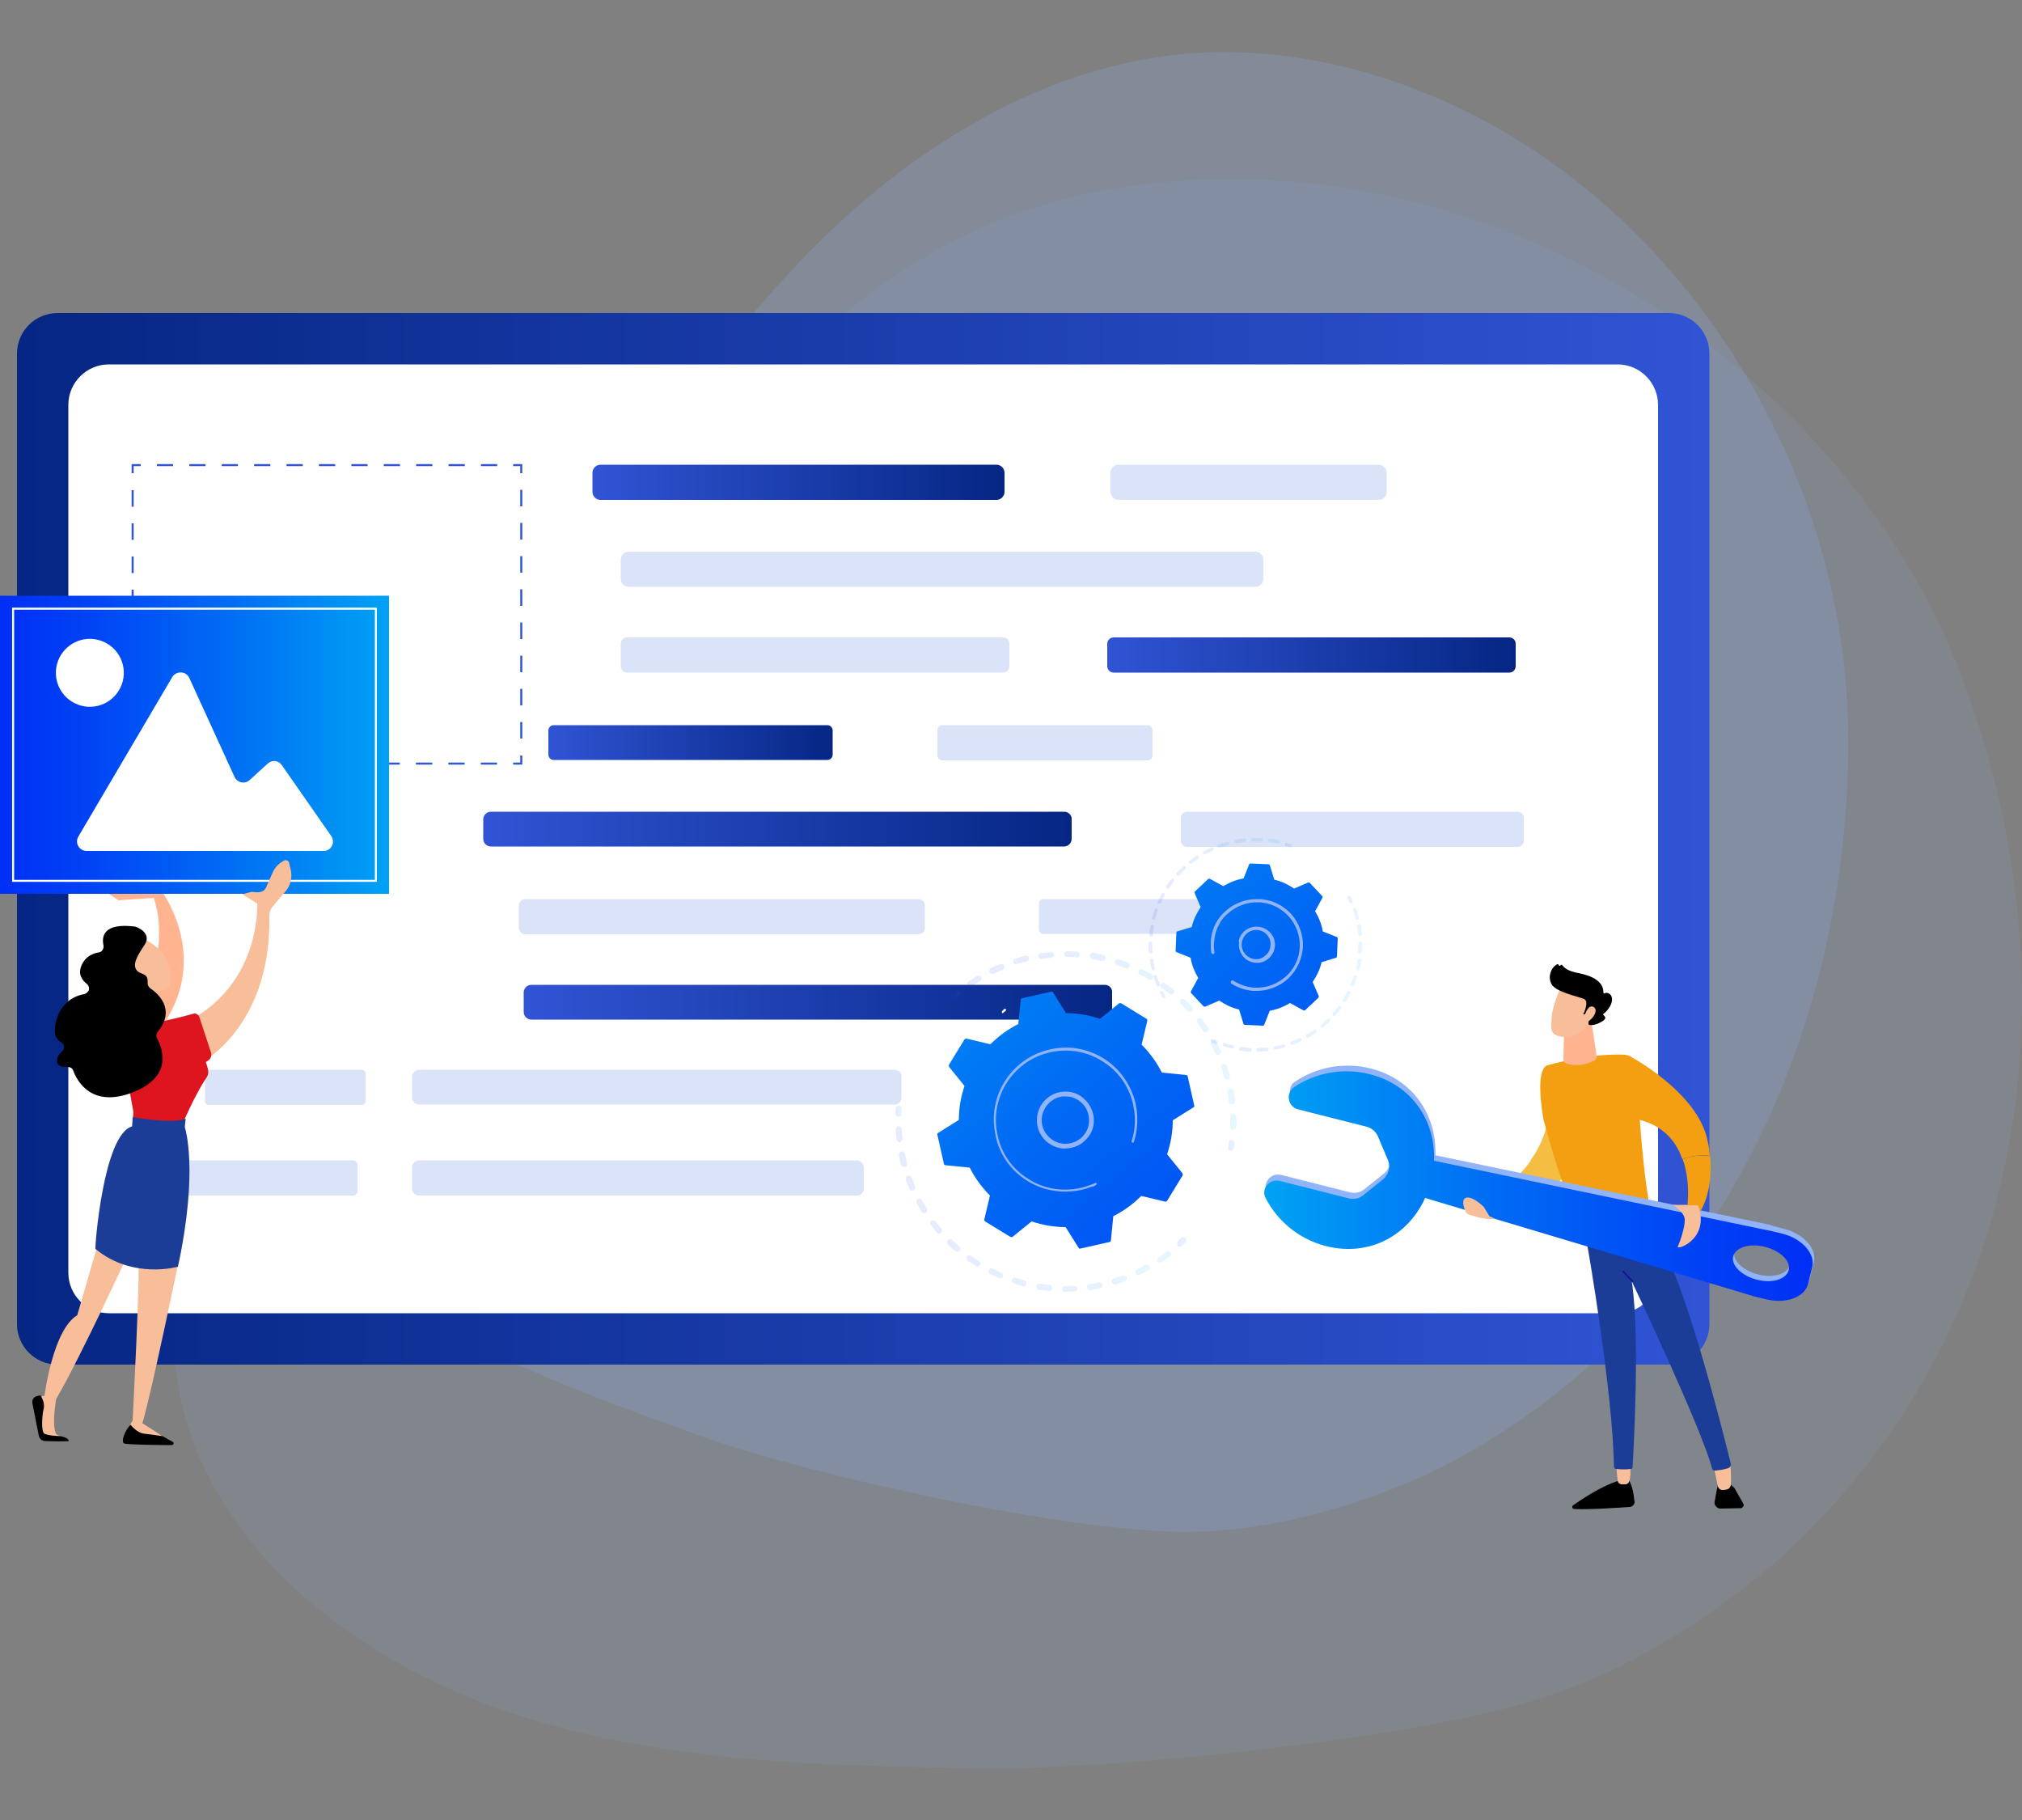 <?xml version="1.0" encoding="utf-8"?>
<!-- Generator: Adobe Illustrator 24.1.0, SVG Export Plug-In . SVG Version: 6.00 Build 0)  -->
<svg version="1.1" id="Layer_1" xmlns="http://www.w3.org/2000/svg" xmlns:xlink="http://www.w3.org/1999/xlink" x="0px" y="0px"
	 viewBox="0 0 500 450" style="enable-background:new 0 0 500 450;" xml:space="preserve">
<rect x="0" y="0" width="500" height="450" fill="#808080" stroke="none"/>
<style type="text/css">
	.st0{opacity:0.2;}
	.st1{fill:#91B3FA;}
	.st2{opacity:0.1;}
	.st3{fill:url(#SVGID_1_);}
	.st4{fill:#FFFFFF;}
	.st5{fill:#DAE3F7;}
	.st6{fill:none;stroke:#3054D4;stroke-width:0.5;stroke-miterlimit:10;}
	.st7{fill:none;stroke:#3054D4;stroke-width:0.5;stroke-miterlimit:10;stroke-dasharray:4.007,4.007;}
	.st8{fill:none;stroke:#3054D4;stroke-width:0.5;stroke-miterlimit:10;stroke-dasharray:4.101,4.101;}
	.st9{fill:url(#SVGID_2_);}
	.st10{fill:url(#SVGID_3_);}
	.st11{fill:url(#SVGID_4_);}
	.st12{fill:url(#SVGID_5_);}
	.st13{fill:url(#SVGID_6_);}
	.st14{fill:#FFB48F;}
	.st15{fill:url(#SVGID_7_);}
	.st16{fill:none;stroke:#FFFFFF;stroke-width:0.5;stroke-miterlimit:10;}
	.st17{fill:url(#SVGID_8_);}
	.st18{fill:#F8BE99;}
	.st19{fill:#DE151F;}
	.st20{fill:#1B3D98;}
	.st21{fill:url(#SVGID_9_);}
	.st22{fill:url(#SVGID_10_);}
	.st23{fill:url(#SVGID_11_);}
	.st24{fill:url(#SVGID_12_);}
	.st25{fill:url(#SVGID_13_);}
	.st26{fill:url(#SVGID_14_);}
	.st27{fill:url(#SVGID_15_);}
	.st28{fill:url(#SVGID_16_);}
	.st29{fill:url(#SVGID_17_);}
	.st30{fill:url(#SVGID_18_);}
	.st31{fill:url(#SVGID_19_);}
	.st32{fill:url(#SVGID_20_);}
	.st33{fill:url(#SVGID_21_);}
	.st34{fill:url(#SVGID_22_);}
	.st35{fill:#F5BE42;}
	.st36{fill:url(#SVGID_23_);}
	.st37{fill:#F39F11;}
	.st38{fill:url(#SVGID_24_);}
</style>
<g>
	<g class="st0">
		<path class="st1" d="M295.7,378.7c23.4-0.4,48.9-9.5,63.7-17.5c68-36.4,98.6-111.1,97.6-180.8C456,110.6,410.2,42,344,19.9
			c-14.3-4.8-29.4-7.4-44.4-7c-39.5,1.2-75.6,23.9-102.7,52.7C184.8,78.5,174,92.9,160,103.8c-17.3,13.6-38.6,21-57.9,31.6
			c-32.5,17.8-61.4,47.8-64.9,84.7c-3.2,34.7,17.1,68.2,44.4,90c27.2,21.7,60.7,33.8,93.5,45.6C201.3,364.9,267.6,379.7,295.7,378.7
			"/>
	</g>
	<g class="st2">
		<path class="st1" d="M383.5,419.1c25.2-8.4,49.3-26.2,62.4-39.2c60.1-59.6,65.5-144.6,38.7-213.9
			C457.7,96.6,382.8,43.7,303.1,44.3c-17.2,0.1-34.5,2.6-50.6,8.2c-42.2,14.7-73,49.7-91.5,87.7c-8.3,17-14.7,35-25.8,50.7
			c-13.8,19.5-33.9,34.2-50.9,51.3c-28.6,28.8-48.8,68.7-38.9,106.7c9.3,35.8,43.7,62.3,81.2,74.7c37.5,12.4,78.2,13.1,118,13.6
			C276.3,437.5,353.5,429.7,383.5,419.1"/>
	</g>
</g>
<g>
	<linearGradient id="SVGID_1_" gradientUnits="userSpaceOnUse" x1="4.25" y1="207.386" x2="422.762" y2="207.386">
		<stop  offset="0" style="stop-color:#062684"/>
		<stop  offset="1" style="stop-color:#3054D4"/>
	</linearGradient>
	<path class="st3" d="M4.2,327.4v-240c0-5.5,4.5-10,10-10h398.5c5.5,0,10,4.5,10,10v240c0,5.5-4.5,10-10,10H14.2
		C8.7,337.4,4.2,332.9,4.2,327.4z"/>
	<path class="st4" d="M400.1,324.7H26.9c-5.5,0-10-4.5-10-10V100.1c0-5.5,4.5-10,10-10h373.1c5.5,0,10,4.5,10,10v214.6
		C410.1,320.2,405.6,324.7,400.1,324.7z"/>
	<g>
		<path class="st5" d="M227.1,222.3h-97.2c-0.9,0-1.6,0.7-1.6,1.6v5.5c0,0.9,0.7,1.6,1.6,1.6h97.2c0.9,0,1.6-0.7,1.6-1.6v-5.5
			C228.7,223,228,222.3,227.1,222.3z"/>
		<path class="st5" d="M89.5,264.5H51.7c-0.6,0-1,0.4-1,1v6.7c0,0.6,0.4,1,1,1h37.7c0.6,0,1-0.4,1-1v-6.7
			C90.5,265,90,264.5,89.5,264.5z"/>
		<path class="st5" d="M87.3,286.9H41.8c-0.6,0-1.1,0.5-1.1,1.1v6.5c0,0.6,0.5,1.1,1.1,1.1h45.5c0.6,0,1.1-0.5,1.1-1.1V288
			C88.4,287.4,87.9,286.9,87.3,286.9z"/>
		<path class="st5" d="M211.8,286.9H103.6c-0.9,0-1.7,0.8-1.7,1.7v5.3c0,0.9,0.8,1.7,1.7,1.7h108.3c0.9,0,1.7-0.8,1.7-1.7v-5.3
			C213.5,287.7,212.8,286.9,211.8,286.9z"/>
		<path class="st5" d="M221.3,264.5H103.6c-1,0-1.7,0.8-1.7,1.7v5.2c0,1,0.8,1.7,1.7,1.7h117.6c1,0,1.7-0.8,1.7-1.7v-5.2
			C223,265.3,222.2,264.5,221.3,264.5z"/>
		<path class="st5" d="M306.8,222.3H258c-0.6,0-1.1,0.5-1.1,1.1v6.4c0,0.6,0.5,1.1,1.1,1.1h48.8c0.6,0,1.1-0.5,1.1-1.1v-6.4
			C307.9,222.8,307.4,222.3,306.8,222.3z"/>
		<g>
			<g>
				<polyline class="st6" points="128.9,186.8 128.9,188.8 126.9,188.8 				"/>
				<line class="st7" x1="122.9" y1="188.8" x2="36.8" y2="188.8"/>
				<polyline class="st6" points="34.8,188.8 32.8,188.8 32.8,186.8 				"/>
				<line class="st8" x1="32.8" y1="182.7" x2="32.8" y2="119.1"/>
				<polyline class="st6" points="32.8,117 32.8,115 34.8,115 				"/>
				<line class="st7" x1="38.8" y1="115" x2="124.9" y2="115"/>
				<polyline class="st6" points="126.9,115 128.9,115 128.9,117 				"/>
				<line class="st8" x1="128.9" y1="121.1" x2="128.9" y2="184.7"/>
			</g>
		</g>
		<linearGradient id="SVGID_2_" gradientUnits="userSpaceOnUse" x1="146.52" y1="119.201" x2="248.377" y2="119.201">
			<stop  offset="0" style="stop-color:#3054D4"/>
			<stop  offset="1" style="stop-color:#062684"/>
		</linearGradient>
		<path class="st9" d="M246.4,114.9h-97.9c-1.1,0-2,0.9-2,2v4.7c0,1.1,0.9,2,2,2h97.9c1.1,0,2-0.9,2-2v-4.7
			C248.4,115.8,247.5,114.9,246.4,114.9z"/>
		<path class="st5" d="M310.4,136.4H155.5c-1.1,0-2,0.9-2,2v4.7c0,1.1,0.9,2,2,2h154.9c1.1,0,2-0.9,2-2v-4.7
			C312.4,137.3,311.5,136.4,310.4,136.4z"/>
		<path class="st5" d="M248,157.6h-92.9c-0.9,0-1.6,0.7-1.6,1.6v5.5c0,0.9,0.7,1.6,1.6,1.6H248c0.9,0,1.6-0.7,1.6-1.6v-5.5
			C249.6,158.3,248.9,157.6,248,157.6z"/>
		<linearGradient id="SVGID_3_" gradientUnits="userSpaceOnUse" x1="135.52" y1="183.645" x2="205.917" y2="183.645">
			<stop  offset="0" style="stop-color:#3054D4"/>
			<stop  offset="1" style="stop-color:#062684"/>
		</linearGradient>
		<path class="st10" d="M204.6,179.3h-67.7c-0.7,0-1.3,0.6-1.3,1.3v6c0,0.7,0.6,1.3,1.3,1.3h67.7c0.7,0,1.3-0.6,1.3-1.3v-6
			C205.9,179.9,205.3,179.3,204.6,179.3z"/>
		<linearGradient id="SVGID_4_" gradientUnits="userSpaceOnUse" x1="119.52" y1="205.055" x2="265.066" y2="205.055">
			<stop  offset="0" style="stop-color:#3054D4"/>
			<stop  offset="1" style="stop-color:#062684"/>
		</linearGradient>
		<path class="st11" d="M263.2,200.7H121.4c-1.1,0-1.9,0.9-1.9,1.9v4.8c0,1.1,0.9,1.9,1.9,1.9h141.7c1.1,0,1.9-0.9,1.9-1.9v-4.8
			C265.1,201.6,264.2,200.7,263.2,200.7z"/>
		<linearGradient id="SVGID_5_" gradientUnits="userSpaceOnUse" x1="129.52" y1="247.809" x2="275.066" y2="247.809">
			<stop  offset="0" style="stop-color:#3054D4"/>
			<stop  offset="1" style="stop-color:#062684"/>
		</linearGradient>
		<path class="st12" d="M273.2,243.5H131.4c-1.1,0-1.9,0.9-1.9,1.9v4.8c0,1.1,0.9,1.9,1.9,1.9h141.7c1.1,0,1.9-0.9,1.9-1.9v-4.8
			C275.1,244.3,274.2,243.5,273.2,243.5z"/>
		<path class="st5" d="M375.3,200.7h-81.8c-0.8,0-1.5,0.7-1.5,1.5v5.7c0,0.8,0.7,1.5,1.5,1.5h81.8c0.8,0,1.5-0.7,1.5-1.5v-5.7
			C376.8,201.4,376.1,200.7,375.3,200.7z"/>
		<path class="st5" d="M283.8,179.3H233c-0.6,0-1.2,0.5-1.2,1.2v6.3c0,0.6,0.5,1.2,1.2,1.2h50.8c0.6,0,1.2-0.5,1.2-1.2v-6.3
			C284.9,179.8,284.4,179.3,283.8,179.3z"/>
		<linearGradient id="SVGID_6_" gradientUnits="userSpaceOnUse" x1="273.847" y1="161.921" x2="374.809" y2="161.921">
			<stop  offset="0" style="stop-color:#3054D4"/>
			<stop  offset="1" style="stop-color:#062684"/>
		</linearGradient>
		<path class="st13" d="M373.2,157.6h-97.8c-0.9,0-1.6,0.7-1.6,1.6v5.5c0,0.9,0.7,1.6,1.6,1.6h97.8c0.9,0,1.6-0.7,1.6-1.6v-5.5
			C374.8,158.3,374.1,157.6,373.2,157.6z"/>
		<path class="st5" d="M340.9,114.9h-64.3c-1.1,0-2,0.9-2,2v4.7c0,1.1,0.9,2,2,2h64.3c1.1,0,2-0.9,2-2v-4.7
			C342.9,115.8,342,114.9,340.9,114.9z"/>
	</g>
</g>
<g>
	<path class="st14" d="M39.6,219.8c0,0,14.4,18.4-2,37.1l-6.2-0.6c0,0,11.9-19.1,6.6-34.3l-8.7,0.6l-4.8-3.2L39.6,219.8z"/>
	<g>
		<linearGradient id="SVGID_7_" gradientUnits="userSpaceOnUse" x1="0" y1="184.166" x2="96.151" y2="184.166">
			<stop  offset="0" style="stop-color:#002FF5"/>
			<stop  offset="0.189" style="stop-color:#003FF5"/>
			<stop  offset="0.559" style="stop-color:#0069F4"/>
			<stop  offset="1" style="stop-color:#00A2F4"/>
		</linearGradient>
		<rect y="147.3" class="st15" width="96.2" height="73.7"/>
		
			<rect x="14.4" y="139.3" transform="matrix(-1.836970e-16 1 -1 -1.836970e-16 232.242 136.091)" class="st16" width="67.3" height="89.7"/>
		<g>
			<path class="st4" d="M80,210.4H21.4c-1.8,0-3-2-2-3.6l23.2-39.4c1-1.6,3.4-1.5,4.2,0.2l11.2,24.5c0.7,1.5,2.6,1.8,3.7,0.8
				l4.5-4.1c1.1-1,2.7-0.8,3.5,0.4l12.2,17.5C83,208.3,81.9,210.4,80,210.4z"/>
			
				<ellipse transform="matrix(0.251 -0.968 0.968 0.251 -144.333 146.106)" class="st4" cx="22.2" cy="166.3" rx="8.4" ry="8.4"/>
		</g>
	</g>
	
		<linearGradient id="SVGID_8_" gradientUnits="userSpaceOnUse" x1="92.281" y1="249.213" x2="100" y2="249.213" gradientTransform="matrix(-1 0 0 1 133.353 0)">
		<stop  offset="0" style="stop-color:#FEBBBA"/>
		<stop  offset="1" style="stop-color:#FF928E"/>
	</linearGradient>
	<path class="st17" d="M41.1,252.3c0-0.1-2.6-7.8-2.6-7.8l-3.7,0.3l-1.5,8.8C33.4,253.7,39.2,254.8,41.1,252.3z"/>
	<path class="st18" d="M35.7,232.2c0.2,0.2,7.9,3.3,6.3,11.3c-0.1,0.5-0.4,0.9-0.9,1.1c-1.1,0.5-3.6,1.4-6.5,1.1
		c-4-0.4-6.7-7.4-6.6-9.5C28.2,234.2,33.2,230.7,35.7,232.2z"/>
	<g>
		<path class="st18" d="M31.7,310c0,0-11.7,25.4-17.8,35.9c0,0-1.2,6.6,0,8.7l1,0.5l-4.8-0.1c0,0-0.4-8.9-0.1-9.4
			c0.3-0.5,1-0.5,1-0.5s2.1-16.4,8.1-19.9l5.8-20L31.7,310z"/>
		<path d="M17,356.3c0,0.1-3.8,0.1-5.8,0c-0.8,0-1.4-0.5-1.6-1.3l-1.6-8.1c-0.1-0.8,0.3-1.5,1.1-1.7L10,345c0,0,1.2,1.7,0.8,3.3
			c-0.4,1.6-0.7,5.7,0.2,6.2c1,0.5,3.8,0.6,3.8,0.6S16.9,355.3,17,356.3z"/>
		<path d="M42.7,356.5c0.4,0.2,0.2,0.8-0.2,0.8c-3.4,0-11.1-0.1-11.8-0.4c-0.9-0.4,0.3-3.5,1.6-4.6l7,2.3L42.7,356.5z"/>
		<path class="st18" d="M44.9,308.4c0,0-7.5,36.4-9.7,43.5l5,3.2c0,0-2.5-0.4-4.4-0.6c-1.9-0.1-3.6-2.3-3.6-2.3l0.6-1
			c0,0,1.9-36.2,1.4-40.3L44.9,308.4z"/>
		<path class="st18" d="M63.6,223.4c0,0,1,19-16.2,28.6l4.2,9.5c0,0,15.6-9.4,15-35.2c0-0.7,0.3-1.5,0.7-2l3.3-3.9
			c1.3-1.5,1.7-3.5,1.3-5.3l-0.4-1.7c-0.1-0.6-0.8-0.9-1.3-0.6l-0.3,0.2c-1.1,0.6-2,1.6-2.5,2.8l-1.6,3.6c-0.6,1.4-2.1,1.3-3.5,1.1
			l-2.4,0.6L63.6,223.4z"/>
		<path class="st19" d="M48,250.6c-2.9,0.8-12.7,3.4-18.8,3.3L33,275l-0.3,3.5l12.2-0.1c0,0,3.4-8,6.2-12c0.8-1.2,0.2-2.5-0.2-3.8
			l0.6-0.4c0.6-0.4,0.9-1.2,0.7-1.9l-3-9.1C48.9,250.8,48.4,250.5,48,250.6z"/>
		<path class="st20" d="M32.7,278.5l0.1-2.3c0,0,9.9,1.8,13.1,0.4l-0.2,2.1c0,0,3.5,10.3-1.7,34.5c0,0-11.2,3.2-20.4-4.4
			C23.4,308.8,25.5,280.4,32.7,278.5z"/>
		<path d="M33.4,229.1c0.2,0,4.4,1.5,2.3,4.6c-2.1,3.1-2.9,4.9-1.9,6.2c0.9,1.2,2.9,0.5,2.7,3.1c0,0.5,0.2,1,0.6,1.3
			c1.9,1.3,6.5,5.2,1.9,10.8c-0.4,0.5-0.4,1.1-0.2,1.6c1.3,2.4,4.2,9.4-6,13.4c-10.1,3.9-13.7-2.7-14.7-5.4
			c-0.2-0.6-0.8-0.9-1.4-0.9c-1.1,0.1-2.7-0.1-2.6-1.6c0-0.9,0.6-1.7,1.3-2.3c0.7-0.6,0.5-1.8-0.3-2.2c-0.6-0.3-1.1-0.9-1.4-1.7
			c-0.6-2.3,0.6-9,7.1-10.2c0.5-0.1,1.1-0.6,1.2-1.1c0,0,0,0,0,0c0.1-0.5-0.1-1.1-0.5-1.4c-1-0.8-2.4-2.3-1.3-4.7
			c1-2.2,2.8-2.9,4.2-3.1c0.8-0.1,1.3-0.9,1.2-1.7C25.1,231.6,25.5,228.1,33.4,229.1z"/>
	</g>
</g>
<g>
	<g class="st2">
		<linearGradient id="SVGID_9_" gradientUnits="userSpaceOnUse" x1="303.671" y1="283.207" x2="305.328" y2="283.207">
			<stop  offset="0" style="stop-color:#002FF5"/>
			<stop  offset="0.189" style="stop-color:#003FF5"/>
			<stop  offset="0.559" style="stop-color:#0069F4"/>
			<stop  offset="1" style="stop-color:#00A2F4"/>
		</linearGradient>
		<path class="st21" d="M304.5,284.5c0.3,0,0.6-0.3,0.6-0.6c0.1-0.4,0.1-0.8,0.2-1.2c0.1-0.4-0.2-0.8-0.6-0.8
			c-0.4-0.1-0.8,0.2-0.8,0.6c-0.1,0.4-0.1,0.8-0.2,1.2c-0.1,0.4,0.2,0.8,0.6,0.9C304.4,284.5,304.4,284.5,304.5,284.5z"/>
		<linearGradient id="SVGID_10_" gradientUnits="userSpaceOnUse" x1="239.142" y1="257.276" x2="305.675" y2="257.276">
			<stop  offset="0" style="stop-color:#002FF5"/>
			<stop  offset="0.189" style="stop-color:#003FF5"/>
			<stop  offset="0.559" style="stop-color:#0069F4"/>
			<stop  offset="1" style="stop-color:#00A2F4"/>
		</linearGradient>
		<path class="st22" d="M304.9,279.4c-0.4,0-0.7-0.4-0.7-0.8c0-0.8,0-1.6,0-2.4c0-0.4,0.3-0.8,0.7-0.8c0.4,0,0.8,0.3,0.8,0.7
			c0,0.8,0,1.7,0,2.5c0,0.4-0.3,0.7-0.6,0.7C305,279.4,304.9,279.4,304.9,279.4z M304.7,273.1c-0.4,0-0.8-0.2-0.8-0.6l0-0.3
			c-0.1-0.7-0.2-1.4-0.3-2.1c-0.1-0.4,0.2-0.8,0.6-0.9c0.4-0.1,0.8,0.2,0.9,0.6c0.1,0.7,0.2,1.5,0.3,2.2l0,0.3
			C305.4,272.6,305.1,273,304.7,273.1C304.7,273.1,304.7,273.1,304.7,273.1z M302.7,266.3c-0.2-0.8-0.5-1.5-0.7-2.3
			c-0.1-0.4,0.1-0.8,0.5-0.9c0.4-0.1,0.8,0.1,0.9,0.5c0.3,0.8,0.5,1.6,0.7,2.4c0.1,0.4-0.1,0.8-0.5,0.9c0,0-0.1,0-0.1,0
			C303.1,266.9,302.8,266.6,302.7,266.3z M300.5,260.4c-0.3-0.7-0.7-1.4-1-2.1c-0.2-0.4-0.1-0.8,0.3-1c0.4-0.2,0.8-0.1,1,0.3
			c0.4,0.7,0.7,1.5,1.1,2.2c0.2,0.4,0,0.8-0.4,1c-0.1,0-0.1,0.1-0.2,0.1C301,260.9,300.7,260.7,300.5,260.4z M297.5,254.9
			c-0.4-0.7-0.9-1.3-1.4-2c-0.2-0.3-0.2-0.8,0.2-1c0.3-0.2,0.8-0.2,1,0.2c0.5,0.7,1,1.3,1.4,2c0.2,0.3,0.1,0.8-0.2,1
			c-0.1,0.1-0.2,0.1-0.3,0.1C298,255.3,297.7,255.2,297.5,254.9z M293.7,250c-0.5-0.6-1.1-1.2-1.7-1.7c-0.3-0.3-0.3-0.8,0-1.1
			c0.3-0.3,0.8-0.3,1.1,0c0.6,0.6,1.2,1.2,1.7,1.8c0.3,0.3,0.3,0.8-0.1,1c-0.1,0.1-0.3,0.2-0.4,0.2
			C294.1,250.3,293.9,250.2,293.7,250z M289.2,245.7c-0.6-0.5-1.3-1-1.9-1.4c-0.3-0.2-0.4-0.7-0.2-1c0.2-0.3,0.7-0.4,1-0.2
			c0.7,0.5,1.3,1,2,1.5c0.3,0.3,0.4,0.7,0.1,1c-0.1,0.2-0.3,0.2-0.5,0.3C289.5,245.9,289.3,245.8,289.2,245.7z M284,242.1
			c-0.7-0.4-1.4-0.8-2.1-1.1c-0.4-0.2-0.5-0.6-0.3-1c0.2-0.4,0.6-0.5,1-0.3c0.7,0.4,1.5,0.8,2.2,1.2c0.4,0.2,0.5,0.7,0.3,1
			c-0.1,0.2-0.3,0.3-0.5,0.4C284.3,242.3,284.2,242.2,284,242.1z M278.4,239.4c-0.7-0.3-1.5-0.6-2.2-0.8c-0.4-0.1-0.6-0.5-0.5-0.9
			c0.1-0.4,0.5-0.6,0.9-0.5c0.8,0.3,1.6,0.5,2.3,0.8c0.4,0.2,0.6,0.6,0.4,1c-0.1,0.3-0.3,0.4-0.6,0.5
			C278.6,239.5,278.5,239.5,278.4,239.4z M239.3,243.7c-0.2-0.3-0.2-0.8,0.2-1c0.7-0.5,1.4-0.9,2.1-1.4c0.3-0.2,0.8-0.1,1,0.2
			c0.2,0.3,0.1,0.8-0.2,1c-0.7,0.4-1.3,0.9-2,1.3c-0.1,0.1-0.2,0.1-0.3,0.1C239.7,244.1,239.4,244,239.3,243.7z M272.4,237.6
			c-0.8-0.2-1.6-0.3-2.3-0.5c-0.4-0.1-0.7-0.4-0.6-0.9c0.1-0.4,0.4-0.7,0.9-0.6c0.8,0.1,1.6,0.3,2.4,0.5c0.4,0.1,0.7,0.5,0.6,0.9
			c-0.1,0.3-0.3,0.5-0.6,0.6C272.6,237.6,272.5,237.6,272.4,237.6z M244.7,240.4c-0.2-0.4,0-0.8,0.3-1c0.7-0.4,1.5-0.7,2.3-1
			c0.4-0.2,0.8,0,1,0.4c0.2,0.4,0,0.8-0.4,1c-0.7,0.3-1.5,0.6-2.2,1c-0.1,0-0.2,0.1-0.2,0.1C245.2,240.8,244.8,240.7,244.7,240.4z
			 M266.2,236.7c-0.8-0.1-1.6-0.1-2.4-0.1c-0.4,0-0.7-0.3-0.7-0.7c0-0.4,0.3-0.7,0.7-0.7c0.8,0,1.6,0,2.5,0.1c0.4,0,0.7,0.4,0.7,0.8
			c0,0.4-0.3,0.6-0.6,0.7C266.3,236.7,266.3,236.7,266.2,236.7z M250.6,237.9c-0.1-0.4,0.1-0.8,0.5-0.9c0.8-0.2,1.6-0.5,2.4-0.7
			c0.4-0.1,0.8,0.1,0.9,0.5c0.1,0.4-0.1,0.8-0.5,0.9c-0.8,0.2-1.5,0.4-2.3,0.6c0,0-0.1,0-0.1,0C251,238.5,250.7,238.3,250.6,237.9z
			 M260,236.8c-0.8,0.1-1.6,0.2-2.4,0.3c-0.4,0.1-0.8-0.2-0.8-0.6c-0.1-0.4,0.2-0.8,0.6-0.8c0.8-0.1,1.6-0.2,2.5-0.3
			c0.4,0,0.8,0.3,0.8,0.7C260.7,236.4,260.4,236.7,260,236.8C260,236.8,260,236.8,260,236.8z"/>
		<linearGradient id="SVGID_11_" gradientUnits="userSpaceOnUse" x1="235.104" y1="246.11" x2="237.484" y2="246.11">
			<stop  offset="0" style="stop-color:#002FF5"/>
			<stop  offset="0.189" style="stop-color:#003FF5"/>
			<stop  offset="0.559" style="stop-color:#0069F4"/>
			<stop  offset="1" style="stop-color:#00A2F4"/>
		</linearGradient>
		<path class="st23" d="M235.9,247.2c0.1,0,0.3-0.1,0.4-0.2c0.3-0.3,0.6-0.5,0.9-0.8c0.3-0.3,0.4-0.7,0.1-1c-0.3-0.3-0.7-0.4-1-0.1
			c-0.3,0.3-0.6,0.5-0.9,0.8c-0.3,0.3-0.3,0.7-0.1,1C235.5,247.2,235.7,247.3,235.9,247.2z"/>
	</g>
	<g class="st2">
		<linearGradient id="SVGID_12_" gradientUnits="userSpaceOnUse" x1="221.459" y1="274.77" x2="223.016" y2="274.77">
			<stop  offset="0" style="stop-color:#002FF5"/>
			<stop  offset="0.189" style="stop-color:#003FF5"/>
			<stop  offset="0.559" style="stop-color:#0069F4"/>
			<stop  offset="1" style="stop-color:#00A2F4"/>
		</linearGradient>
		<path class="st24" d="M222.3,276.1c0.4,0,0.6-0.3,0.6-0.7c0-0.4,0-0.8,0.1-1.2c0-0.4-0.3-0.8-0.7-0.8c-0.4,0-0.8,0.3-0.8,0.7
			c0,0.4-0.1,0.8-0.1,1.2c0,0.4,0.3,0.8,0.7,0.8C222.2,276.1,222.3,276.1,222.3,276.1z"/>
		<linearGradient id="SVGID_13_" gradientUnits="userSpaceOnUse" x1="221.469" y1="298.938" x2="289.551" y2="298.938">
			<stop  offset="0" style="stop-color:#002FF5"/>
			<stop  offset="0.189" style="stop-color:#003FF5"/>
			<stop  offset="0.559" style="stop-color:#0069F4"/>
			<stop  offset="1" style="stop-color:#00A2F4"/>
		</linearGradient>
		<path class="st25" d="M268.8,318.3c-0.1-0.4,0.2-0.8,0.6-0.8c0.7-0.1,1.4-0.2,2.1-0.4l0.2-0.1c0.4-0.1,0.8,0.2,0.9,0.6
			c0.1,0.4-0.2,0.8-0.6,0.9l-0.3,0.1c-0.7,0.1-1.4,0.3-2.1,0.4c0,0,0,0,0,0C269.2,319,268.8,318.7,268.8,318.3z M265.7,319.3
			c-0.8,0-1.6,0.1-2.4,0.1c-0.4,0-0.7-0.3-0.7-0.7c0-0.4,0.3-0.7,0.7-0.7c0.8,0,1.6,0,2.3-0.1c0.4,0,0.8,0.3,0.8,0.7
			C266.4,318.9,266.1,319.3,265.7,319.3C265.7,319.3,265.7,319.3,265.7,319.3z M274.9,317c-0.1-0.4,0.1-0.8,0.5-0.9
			c0.7-0.2,1.5-0.5,2.2-0.7c0.4-0.1,0.8,0.1,1,0.4c0.1,0.4-0.1,0.8-0.4,1c-0.8,0.3-1.5,0.5-2.3,0.8c0,0-0.1,0-0.1,0
			C275.3,317.6,275,317.4,274.9,317z M259.3,319.2c-0.8-0.1-1.6-0.2-2.4-0.3c-0.4-0.1-0.7-0.4-0.6-0.9c0.1-0.4,0.4-0.7,0.9-0.6
			c0.8,0.1,1.6,0.2,2.3,0.3c0.4,0,0.7,0.4,0.7,0.8c0,0.4-0.3,0.6-0.6,0.7C259.4,319.2,259.4,319.2,259.3,319.2z M280.8,314.9
			c-0.2-0.4,0-0.8,0.3-1c0.7-0.3,1.4-0.7,2.1-1.1c0.4-0.2,0.8-0.1,1,0.3c0.2,0.4,0.1,0.8-0.3,1c-0.7,0.4-1.4,0.8-2.2,1.1
			c-0.1,0-0.2,0.1-0.2,0.1C281.2,315.3,280.9,315.2,280.8,314.9z M253,318c-0.8-0.2-1.6-0.4-2.3-0.7c-0.4-0.1-0.6-0.5-0.5-0.9
			c0.1-0.4,0.5-0.6,0.9-0.5c0.7,0.2,1.5,0.5,2.2,0.7c0.4,0.1,0.6,0.5,0.5,0.9c-0.1,0.3-0.3,0.5-0.6,0.6
			C253.2,318.1,253.1,318.1,253,318z M286.3,311.9c-0.2-0.3-0.1-0.8,0.2-1c0.6-0.4,1.3-0.9,1.9-1.4c0.3-0.3,0.8-0.2,1,0.1
			c0.3,0.3,0.2,0.8-0.1,1c-0.6,0.5-1.3,1-2,1.4c-0.1,0.1-0.2,0.1-0.3,0.1C286.7,312.2,286.4,312.1,286.3,311.9z M247,316
			c-0.7-0.3-1.5-0.7-2.2-1c-0.4-0.2-0.5-0.6-0.3-1c0.2-0.4,0.6-0.5,1-0.3c0.7,0.3,1.4,0.7,2.1,1c0.4,0.2,0.6,0.6,0.4,1
			c-0.1,0.3-0.3,0.4-0.6,0.4C247.2,316,247.1,316,247,316z M241.3,313c-0.7-0.4-1.4-0.9-2-1.3c-0.3-0.2-0.4-0.7-0.2-1
			c0.2-0.3,0.7-0.4,1-0.2c0.6,0.4,1.3,0.9,2,1.3c0.3,0.2,0.5,0.7,0.2,1c-0.1,0.2-0.3,0.3-0.5,0.3C241.7,313.2,241.5,313.1,241.3,313
			z M236.2,309.3c-0.6-0.5-1.2-1.1-1.8-1.6c-0.3-0.3-0.3-0.8,0-1.1c0.3-0.3,0.8-0.3,1.1,0c0.6,0.5,1.1,1.1,1.7,1.6
			c0.3,0.3,0.3,0.7,0.1,1c-0.1,0.1-0.3,0.2-0.5,0.3C236.6,309.5,236.3,309.4,236.2,309.3z M231.7,304.8c-0.5-0.6-1-1.2-1.5-1.9
			c-0.3-0.3-0.2-0.8,0.1-1c0.3-0.2,0.8-0.2,1,0.1c0.5,0.6,1,1.2,1.5,1.8c0.3,0.3,0.2,0.8-0.1,1c-0.1,0.1-0.3,0.2-0.4,0.2
			C232.1,305.1,231.8,305,231.7,304.8z M227.9,299.6c-0.4-0.7-0.8-1.4-1.2-2.1c-0.2-0.4-0.1-0.8,0.3-1c0.4-0.2,0.8-0.1,1,0.3
			c0.4,0.7,0.8,1.4,1.2,2c0.2,0.3,0.1,0.8-0.2,1c-0.1,0.1-0.2,0.1-0.3,0.1C228.3,300,228,299.9,227.9,299.6z M224.9,294
			c-0.3-0.7-0.6-1.5-0.9-2.3c-0.1-0.4,0.1-0.8,0.4-1c0.4-0.1,0.8,0.1,1,0.4c0.3,0.7,0.6,1.5,0.9,2.2c0.2,0.4,0,0.8-0.4,1
			c-0.1,0-0.1,0-0.2,0.1C225.3,294.5,225,294.3,224.9,294z M222.8,288c-0.2-0.8-0.4-1.6-0.5-2.4c-0.1-0.4,0.2-0.8,0.6-0.9
			c0.4-0.1,0.8,0.2,0.9,0.6c0.2,0.8,0.3,1.5,0.5,2.3c0.1,0.4-0.1,0.8-0.5,0.9c0,0-0.1,0-0.1,0C223.3,288.6,222.9,288.3,222.8,288z
			 M222.5,282.4c-0.4,0-0.8-0.3-0.8-0.7c-0.1-0.8-0.2-1.6-0.2-2.4c0-0.4,0.3-0.8,0.7-0.8c0.4,0,0.8,0.3,0.8,0.7
			c0,0.8,0.1,1.6,0.2,2.3C223.2,281.9,222.9,282.3,222.5,282.4C222.5,282.4,222.5,282.4,222.5,282.4z"/>
		<linearGradient id="SVGID_14_" gradientUnits="userSpaceOnUse" x1="291.04" y1="307.088" x2="293.383" y2="307.088">
			<stop  offset="0" style="stop-color:#002FF5"/>
			<stop  offset="0.189" style="stop-color:#003FF5"/>
			<stop  offset="0.559" style="stop-color:#0069F4"/>
			<stop  offset="1" style="stop-color:#00A2F4"/>
		</linearGradient>
		<path class="st26" d="M291.9,308.2c0.1,0,0.3-0.1,0.4-0.2c0.3-0.3,0.6-0.6,0.9-0.8c0.3-0.3,0.3-0.8,0-1.1c-0.3-0.3-0.8-0.3-1.1,0
			c-0.3,0.3-0.6,0.5-0.8,0.8c-0.3,0.3-0.3,0.8,0,1.1C291.4,308.2,291.6,308.3,291.9,308.2z"/>
	</g>
	<g>
		
			<linearGradient id="SVGID_15_" gradientUnits="userSpaceOnUse" x1="301.701" y1="360.032" x2="431.026" y2="209.822" gradientTransform="matrix(-1 0 0 1 636.729 0)">
			<stop  offset="0" style="stop-color:#002FF5"/>
			<stop  offset="0.189" style="stop-color:#003FF5"/>
			<stop  offset="0.559" style="stop-color:#0069F4"/>
			<stop  offset="1" style="stop-color:#00A2F4"/>
		</linearGradient>
		<path class="st27" d="M292.4,290.7c0.1-0.2,0.1-0.4,0-0.6l-3.8-4.7c0.9-2.7,1.4-5.5,1.4-8.4l5.1-3.2c0.2-0.1,0.3-0.3,0.2-0.5
			l-1.6-7.1c0-0.2-0.2-0.4-0.4-0.4l-6-0.6c-1.3-2.6-3-4.9-5-6.9l1.4-5.9c0-0.2,0-0.4-0.2-0.5l-6.2-3.8c-0.2-0.1-0.4-0.1-0.6,0
			l-4.7,3.8c-2.7-0.9-5.5-1.4-8.4-1.4l-3.2-5.1c-0.1-0.2-0.3-0.3-0.5-0.2l-7.1,1.6c-0.2,0-0.4,0.2-0.4,0.4l-0.6,6
			c-2.6,1.3-4.9,3-6.9,5l-5.9-1.4c-0.2,0-0.4,0-0.5,0.2l-3.8,6.2c-0.1,0.2-0.1,0.4,0,0.6l3.8,4.7c-0.9,2.7-1.4,5.5-1.4,8.4l-5.1,3.2
			c-0.2,0.1-0.3,0.3-0.2,0.5l1.6,7.1c0,0.2,0.2,0.4,0.4,0.4l6,0.6c1.3,2.6,3,4.9,5,6.9l-1.4,5.9c0,0.2,0,0.4,0.2,0.5l6.2,3.8
			c0.2,0.1,0.4,0.1,0.6,0l4.7-3.8c2.7,0.9,5.5,1.4,8.4,1.4l3.2,5.1c0.1,0.2,0.3,0.3,0.5,0.2l7.1-1.6c0.2,0,0.4-0.2,0.4-0.4l0.6-6
			c2.6-1.3,4.9-3,6.9-5l5.9,1.4c0.2,0,0.4,0,0.5-0.2L292.4,290.7z"/>
		<path class="st1" d="M263.3,284c-3.9-0.1-7-3.3-6.9-7.2c0.1-3.9,3.3-7,7.2-6.9c1.9,0,3.6,0.8,4.9,2.2c1.3,1.4,2,3.1,2,5
			c0,1.9-0.8,3.6-2.2,4.9c-1.1,1.1-2.5,1.7-4,1.9C264,283.9,263.7,284,263.3,284z M257.6,276.8c-0.1,3.2,2.5,5.9,5.7,6
			c1.6,0,3-0.5,4.2-1.6c1.1-1.1,1.8-2.5,1.8-4.1c0-1.6-0.5-3-1.6-4.2c-1.1-1.1-2.5-1.8-4.1-1.8c-0.3,0-0.6,0-0.9,0
			C259.9,271.5,257.7,273.9,257.6,276.8z"/>
		<path class="st1" d="M265.6,294.5c0.6-0.1,1.2-0.2,1.8-0.3c0.9-0.2,1.7-0.5,2.6-0.8c0,0,0,0,0,0c0,0,0.1,0,0.1,0c0,0,0,0,0,0
			c0,0,0,0,0,0c0,0,0,0,0,0c0,0,0,0,0.1,0c0,0,0,0,0,0c0,0,0,0,0,0c0,0,0,0,0,0c0.1,0,0.1,0,0.2-0.1c0,0,0,0,0.1,0
			c0.1,0,0.2-0.1,0.3-0.2c0.1,0,0.1-0.1,0.2-0.1c0.1-0.1,0.2-0.2,0.2-0.3c0,0,0-0.1,0-0.1c-0.1-0.1-0.2-0.2-0.4-0.1
			c-1.1,0.5-2.3,0.9-3.5,1.2c-4.5,1-9.1,0.3-13-2.2c-3.9-2.4-6.6-6.2-7.6-10.7c-0.1-0.6-0.2-1.2-0.3-1.7
			c-1.1-8.6,4.5-16.9,13.2-18.9c4.5-1,9.1-0.3,13,2.2c3.9,2.4,6.6,6.2,7.6,10.7c0.1,0.6,0.2,1.1,0.3,1.7c0.3,2.5,0.1,5-0.7,7.4
			c0,0,0,0.1,0,0.1c0,0.1,0.1,0.2,0.2,0.2c0.2,0.1,0.3,0,0.4-0.2c0.8-2.5,1-5.1,0.7-7.7c-0.1-0.6-0.2-1.2-0.3-1.8
			c-1.1-4.6-3.9-8.6-7.9-11.1c-4-2.5-8.8-3.3-13.4-2.2c-9,2.1-14.8,10.6-13.6,19.6c0.1,0.6,0.2,1.2,0.3,1.8
			C248.1,289.8,256.6,295.6,265.6,294.5z"/>
	</g>
	<g>
		<g class="st2">
			<linearGradient id="SVGID_16_" gradientUnits="userSpaceOnUse" x1="299.323" y1="257.448" x2="301.172" y2="257.448">
				<stop  offset="0" style="stop-color:#002FF5"/>
				<stop  offset="0.189" style="stop-color:#003FF5"/>
				<stop  offset="0.559" style="stop-color:#0069F4"/>
				<stop  offset="1" style="stop-color:#00A2F4"/>
			</linearGradient>
			<path class="st28" d="M299.3,257.2c0,0.2,0.1,0.4,0.2,0.5c0.3,0.2,0.7,0.3,1,0.4c0.2,0.1,0.5,0,0.6-0.2c0.1-0.2,0-0.5-0.2-0.6
				c-0.3-0.1-0.7-0.3-1-0.4c-0.2-0.1-0.5,0-0.6,0.2C299.3,257.1,299.3,257.1,299.3,257.2z"/>
			<linearGradient id="SVGID_17_" gradientUnits="userSpaceOnUse" x1="302.318" y1="242.202" x2="336.864" y2="242.202">
				<stop  offset="0" style="stop-color:#002FF5"/>
				<stop  offset="0.189" style="stop-color:#003FF5"/>
				<stop  offset="0.559" style="stop-color:#0069F4"/>
				<stop  offset="1" style="stop-color:#00A2F4"/>
			</linearGradient>
			<path class="st29" d="M302.3,258.2c0.1-0.2,0.3-0.4,0.5-0.3c0.7,0.2,1.3,0.4,2,0.5c0.2,0.1,0.4,0.3,0.3,0.5
				c-0.1,0.2-0.3,0.4-0.5,0.3c-0.7-0.2-1.4-0.3-2.1-0.6C302.4,258.7,302.3,258.5,302.3,258.2C302.3,258.3,302.3,258.3,302.3,258.2z
				 M307,258.9c0.6,0.1,1.1,0.1,1.7,0.2c0.1,0,0.3,0,0.4,0c0.2,0,0.4,0.2,0.4,0.5c0,0.2-0.2,0.4-0.5,0.4c-0.1,0-0.3,0-0.4,0
				c-0.6,0-1.2-0.1-1.8-0.2c-0.2,0-0.4-0.2-0.4-0.5c0,0,0,0,0,0C306.5,259,306.7,258.8,307,258.9z M311.1,259.1
				c0.7,0,1.4-0.1,2.1-0.1c0.2,0,0.4,0.1,0.5,0.4c0,0.2-0.1,0.4-0.4,0.5c-0.7,0.1-1.4,0.1-2.2,0.1c-0.2,0-0.4-0.2-0.4-0.4
				c0,0,0,0,0-0.1C310.8,259.3,310.9,259.1,311.1,259.1z M315.3,258.7c0.7-0.1,1.4-0.3,2-0.5c0.2-0.1,0.5,0.1,0.5,0.3
				c0.1,0.2-0.1,0.5-0.3,0.5c-0.7,0.2-1.4,0.4-2.1,0.5c-0.2,0-0.5-0.1-0.5-0.3c0,0,0-0.1,0-0.1C315,258.8,315.1,258.7,315.3,258.7z
				 M319.3,257.5c0.7-0.2,1.3-0.5,1.9-0.8c0.2-0.1,0.5,0,0.6,0.2c0.1,0.2,0,0.5-0.2,0.6c-0.7,0.3-1.3,0.6-2,0.8
				c-0.2,0.1-0.5,0-0.6-0.3c0-0.1,0-0.1,0-0.2C319.1,257.7,319.2,257.6,319.3,257.5z M323.1,255.8c0.6-0.3,1.2-0.7,1.8-1.1
				c0.2-0.1,0.5-0.1,0.6,0.1c0.1,0.2,0.1,0.5-0.1,0.6c-0.6,0.4-1.2,0.8-1.8,1.2c-0.2,0.1-0.5,0-0.6-0.2c0-0.1-0.1-0.2-0.1-0.3
				C322.9,255.9,323,255.8,323.1,255.8z M326.6,253.4c0.5-0.4,1.1-0.9,1.6-1.4c0.2-0.2,0.4-0.2,0.6,0c0.2,0.2,0.2,0.4,0,0.6
				c-0.5,0.5-1.1,1-1.6,1.4c-0.2,0.1-0.5,0.1-0.6-0.1c-0.1-0.1-0.1-0.2-0.1-0.3C326.4,253.6,326.5,253.5,326.6,253.4z M329.6,250.5
				c0.5-0.5,0.9-1.1,1.3-1.6c0.1-0.2,0.4-0.2,0.6-0.1c0.2,0.1,0.2,0.4,0.1,0.6c-0.4,0.6-0.9,1.1-1.4,1.7c-0.2,0.2-0.4,0.2-0.6,0
				c-0.1-0.1-0.2-0.2-0.1-0.4C329.5,250.6,329.5,250.6,329.6,250.5z M334.8,224.5c0.2-0.1,0.5,0,0.6,0.3c0.2,0.7,0.5,1.4,0.6,2.1
				c0.1,0.2-0.1,0.5-0.3,0.5c-0.2,0.1-0.5-0.1-0.5-0.3c-0.2-0.7-0.4-1.3-0.6-2c0-0.1,0-0.1,0-0.2
				C334.5,224.7,334.6,224.5,334.8,224.5z M332.1,247.1c0.4-0.6,0.7-1.2,1-1.8c0.1-0.2,0.4-0.3,0.6-0.2c0.2,0.1,0.3,0.4,0.2,0.6
				c-0.3,0.6-0.7,1.3-1.1,1.9c-0.1,0.2-0.4,0.3-0.6,0.1c-0.1-0.1-0.2-0.3-0.2-0.4C332.1,247.3,332.1,247.2,332.1,247.1z M336,228.6
				c0.2,0,0.5,0.1,0.5,0.3c0.1,0.7,0.2,1.4,0.3,2.1c0,0.2-0.2,0.4-0.4,0.5c-0.2,0-0.4-0.2-0.5-0.4c-0.1-0.7-0.2-1.4-0.3-2.1
				c0,0,0-0.1,0-0.1C335.6,228.7,335.8,228.6,336,228.6z M334,243.4c0.3-0.6,0.5-1.3,0.7-2c0.1-0.2,0.3-0.3,0.5-0.3
				c0.2,0.1,0.4,0.3,0.3,0.5c-0.2,0.7-0.5,1.4-0.8,2c-0.1,0.2-0.3,0.3-0.6,0.2c-0.2-0.1-0.3-0.3-0.3-0.5
				C334,243.5,334,243.5,334,243.4z M336.4,232.8c0.2,0,0.4,0.2,0.4,0.4c0,0.7,0,1.4-0.1,2.2c0,0.2-0.2,0.4-0.5,0.4
				c-0.2,0-0.4-0.2-0.4-0.5c0-0.7,0.1-1.4,0.1-2.1c0,0,0,0,0-0.1C336,233,336.2,232.8,336.4,232.8z M335.3,239.5
				c0.2-0.7,0.3-1.4,0.4-2.1c0-0.2,0.3-0.4,0.5-0.4c0.2,0,0.4,0.3,0.4,0.5c0,0,0,0,0,0c-0.1,0.7-0.2,1.4-0.4,2.1
				c-0.1,0.2-0.3,0.4-0.5,0.3C335.4,239.9,335.3,239.7,335.3,239.5C335.3,239.5,335.3,239.5,335.3,239.5z"/>
			<linearGradient id="SVGID_18_" gradientUnits="userSpaceOnUse" x1="333.228" y1="222.381" x2="334.554" y2="222.381">
				<stop  offset="0" style="stop-color:#002FF5"/>
				<stop  offset="0.189" style="stop-color:#003FF5"/>
				<stop  offset="0.559" style="stop-color:#0069F4"/>
				<stop  offset="1" style="stop-color:#00A2F4"/>
			</linearGradient>
			<path class="st30" d="M333.2,221.8c0,0.1,0,0.2,0,0.3c0.2,0.3,0.3,0.6,0.5,1c0.1,0.2,0.4,0.3,0.6,0.2c0.2-0.1,0.3-0.4,0.2-0.6
				c-0.2-0.3-0.3-0.7-0.5-1c-0.1-0.2-0.4-0.3-0.6-0.2C333.3,221.6,333.3,221.7,333.2,221.8z"/>
		</g>
		<g class="st2">
			<linearGradient id="SVGID_19_" gradientUnits="userSpaceOnUse" x1="317.698" y1="208.938" x2="319.58" y2="208.938">
				<stop  offset="0" style="stop-color:#002FF5"/>
				<stop  offset="0.189" style="stop-color:#003FF5"/>
				<stop  offset="0.559" style="stop-color:#0069F4"/>
				<stop  offset="1" style="stop-color:#00A2F4"/>
			</linearGradient>
			<path class="st31" d="M317.7,208.7c0,0.2,0.1,0.4,0.3,0.5c0.3,0.1,0.7,0.2,1,0.3c0.2,0.1,0.5,0,0.5-0.3c0.1-0.2,0-0.5-0.3-0.5
				c-0.3-0.1-0.7-0.2-1-0.3C318,208.3,317.8,208.4,317.7,208.7C317.7,208.7,317.7,208.7,317.7,208.7z"/>
			<linearGradient id="SVGID_20_" gradientUnits="userSpaceOnUse" x1="284.077" y1="225.536" x2="316.533" y2="225.536">
				<stop  offset="0" style="stop-color:#002FF5"/>
				<stop  offset="0.189" style="stop-color:#003FF5"/>
				<stop  offset="0.559" style="stop-color:#0069F4"/>
				<stop  offset="1" style="stop-color:#00A2F4"/>
			</linearGradient>
			<path class="st32" d="M284.5,229c0-0.2,0.3-0.4,0.5-0.3c0.2,0,0.4,0.3,0.3,0.5c0,0.3-0.1,0.6-0.1,0.8c-0.1,0.4-0.1,0.8-0.1,1.2
				c0,0.2-0.2,0.4-0.5,0.4c-0.2,0-0.4-0.2-0.4-0.5c0-0.4,0.1-0.8,0.1-1.2C284.4,229.6,284.4,229.3,284.5,229z M284.9,226.9
				c0.2-0.7,0.4-1.4,0.6-2c0.1-0.2,0.3-0.3,0.5-0.3c0.2,0.1,0.3,0.3,0.3,0.5c-0.2,0.6-0.4,1.3-0.6,2c-0.1,0.2-0.3,0.4-0.5,0.3
				C285,227.4,284.9,227.2,284.9,226.9C284.9,226.9,284.9,226.9,284.9,226.9z M284.5,232.8c0.2,0,0.4,0.2,0.4,0.4
				c0,0.7,0,1.4,0.1,2.1c0,0.2-0.2,0.4-0.4,0.5c-0.2,0-0.4-0.2-0.5-0.4c0-0.7-0.1-1.4-0.1-2.1c0,0,0,0,0-0.1
				C284.1,233,284.3,232.8,284.5,232.8z M286.3,222.9c0.3-0.6,0.6-1.3,0.9-1.9c0.1-0.2,0.4-0.3,0.6-0.2c0.2,0.1,0.3,0.4,0.2,0.6
				c-0.3,0.6-0.6,1.2-0.9,1.8c-0.1,0.2-0.4,0.3-0.6,0.2c-0.2-0.1-0.3-0.3-0.3-0.5C286.3,223,286.3,222.9,286.3,222.9z M284.7,237
				c0.2,0,0.5,0.1,0.5,0.4c0.1,0.7,0.2,1.4,0.4,2c0.1,0.2-0.1,0.5-0.3,0.5c-0.2,0.1-0.5-0.1-0.5-0.3c-0.2-0.7-0.3-1.4-0.4-2.1
				c0,0,0-0.1,0-0.1C284.4,237.2,284.5,237,284.7,237z M288.4,219.1c0.4-0.6,0.8-1.2,1.2-1.7c0.1-0.2,0.4-0.2,0.6-0.1
				c0.2,0.1,0.2,0.4,0.1,0.6c-0.4,0.5-0.8,1.1-1.2,1.7c-0.1,0.2-0.4,0.3-0.6,0.1c-0.1-0.1-0.2-0.3-0.2-0.4
				C288.3,219.3,288.3,219.2,288.4,219.1z M285.6,241.1c0.2-0.1,0.5,0.1,0.5,0.3c0.2,0.7,0.4,1.3,0.7,1.9c0.1,0.2,0,0.5-0.2,0.6
				c-0.2,0.1-0.5,0-0.6-0.2c-0.3-0.7-0.5-1.3-0.7-2c0-0.1,0-0.1,0-0.2C285.3,241.3,285.4,241.1,285.6,241.1z M291,215.8
				c0.5-0.5,1-1,1.5-1.5c0.2-0.2,0.4-0.2,0.6,0c0.2,0.2,0.2,0.4,0,0.6c-0.5,0.5-1,1-1.5,1.5c-0.2,0.2-0.4,0.2-0.6,0
				c-0.1-0.1-0.2-0.2-0.1-0.4C290.9,215.9,290.9,215.9,291,215.8z M294.1,212.9c0.6-0.4,1.1-0.9,1.7-1.3c0.2-0.1,0.5-0.1,0.6,0.1
				c0.1,0.2,0.1,0.5-0.1,0.6c-0.6,0.4-1.1,0.8-1.7,1.2c-0.2,0.1-0.5,0.1-0.6-0.1c-0.1-0.1-0.1-0.2-0.1-0.3
				C294,213.1,294,213,294.1,212.9z M297.6,210.5c0.6-0.3,1.3-0.7,1.9-1c0.2-0.1,0.5,0,0.6,0.2c0.1,0.2,0,0.5-0.2,0.6
				c-0.6,0.3-1.2,0.6-1.8,0.9c-0.2,0.1-0.5,0-0.6-0.2c0-0.1-0.1-0.2-0.1-0.3C297.4,210.7,297.5,210.6,297.6,210.5z M301.5,208.8
				c0.7-0.2,1.4-0.5,2-0.6c0.2-0.1,0.5,0.1,0.5,0.3c0.1,0.2-0.1,0.5-0.3,0.5c-0.7,0.2-1.3,0.4-2,0.6c-0.2,0.1-0.5,0-0.6-0.3
				c0-0.1,0-0.1,0-0.2C301.2,208.9,301.4,208.8,301.5,208.8z M305.6,207.6c0.7-0.1,1.4-0.2,2.1-0.3c0.2,0,0.4,0.1,0.5,0.4
				c0,0.2-0.1,0.4-0.4,0.5c-0.7,0.1-1.4,0.2-2,0.3c-0.2,0-0.5-0.1-0.5-0.3c0,0,0-0.1,0-0.1C305.3,207.8,305.4,207.7,305.6,207.6z
				 M309.8,207.2c0.7,0,1.4,0,2.1,0c0.2,0,0.4,0.2,0.4,0.5c0,0.2-0.2,0.4-0.5,0.4c-0.7,0-1.4-0.1-2.1,0c-0.2,0-0.4-0.2-0.4-0.4
				c0,0,0,0,0-0.1C309.5,207.4,309.6,207.2,309.8,207.2z M314.1,207.4L314.1,207.4c0.8,0.1,1.4,0.2,2.1,0.4c0.2,0.1,0.4,0.3,0.3,0.5
				c-0.1,0.2-0.3,0.4-0.5,0.3c-0.6-0.1-1.3-0.3-2-0.4l-0.1,0c-0.2,0-0.4-0.3-0.4-0.5C313.6,207.6,313.9,207.4,314.1,207.4z"/>
			<linearGradient id="SVGID_21_" gradientUnits="userSpaceOnUse" x1="286.909" y1="245.855" x2="288.279" y2="245.855">
				<stop  offset="0" style="stop-color:#002FF5"/>
				<stop  offset="0.189" style="stop-color:#003FF5"/>
				<stop  offset="0.559" style="stop-color:#0069F4"/>
				<stop  offset="1" style="stop-color:#00A2F4"/>
			</linearGradient>
			<path class="st33" d="M286.9,245.3c0,0.1,0,0.2,0,0.3c0.2,0.3,0.3,0.6,0.5,1c0.1,0.2,0.4,0.3,0.6,0.2c0.2-0.1,0.3-0.4,0.2-0.6
				c-0.2-0.3-0.3-0.6-0.5-0.9c-0.1-0.2-0.4-0.3-0.6-0.2C287,245.1,286.9,245.2,286.9,245.3z"/>
		</g>
		
			<linearGradient id="SVGID_22_" gradientUnits="userSpaceOnUse" x1="253.17" y1="318.248" x2="382.494" y2="168.038" gradientTransform="matrix(-1 0 0 1 636.729 0)">
			<stop  offset="0" style="stop-color:#002FF5"/>
			<stop  offset="0.189" style="stop-color:#003FF5"/>
			<stop  offset="0.559" style="stop-color:#0069F4"/>
			<stop  offset="1" style="stop-color:#00A2F4"/>
		</linearGradient>
		<path class="st34" d="M297.6,248.8c0.1,0.1,0.2,0.1,0.4,0.1l3.5-1.5c1.5,1,3.1,1.8,4.9,2.2l1.1,3.6c0,0.1,0.2,0.2,0.3,0.2l4.5,0.2
			c0.1,0,0.3-0.1,0.3-0.2l1.4-3.5c1.8-0.3,3.5-1,5-1.9l3.3,1.8c0.1,0.1,0.3,0,0.4,0l3.3-3.1c0.1-0.1,0.1-0.2,0.1-0.4l-1.5-3.5
			c1-1.5,1.8-3.1,2.2-4.9l3.6-1.1c0.1,0,0.2-0.2,0.2-0.3l0.2-4.5c0-0.1-0.1-0.3-0.2-0.3l-3.5-1.4c-0.3-1.8-1-3.5-1.9-5l1.8-3.3
			c0.1-0.1,0-0.3,0-0.4l-3.1-3.3c-0.1-0.1-0.2-0.1-0.4-0.1l-3.5,1.5c-1.5-1-3.1-1.8-4.9-2.2l-1.1-3.6c0-0.1-0.2-0.2-0.3-0.2
			l-4.5-0.2c-0.1,0-0.3,0.1-0.3,0.2l-1.4,3.5c-1.8,0.3-3.5,1-5,1.9l-3.3-1.8c-0.1-0.1-0.3,0-0.4,0l-3.3,3.1
			c-0.1,0.1-0.1,0.2-0.1,0.4l1.5,3.5c-1,1.5-1.8,3.1-2.2,4.9l-3.6,1.1c-0.1,0-0.2,0.2-0.2,0.3l-0.2,4.5c0,0.1,0.1,0.3,0.2,0.3
			l3.5,1.4c0.3,1.8,1,3.5,1.9,5l-1.8,3.3c-0.1,0.1,0,0.3,0,0.4L297.6,248.8z"/>
		<path class="st1" d="M306.4,232.3L306.4,232.3c0.7-2.4,3.2-3.7,5.6-3c1.1,0.3,2.1,1.1,2.7,2.1c0.6,1,0.7,2.3,0.4,3.4
			c-0.3,1.1-1.1,2.1-2.1,2.7c-1,0.6-2.3,0.7-3.4,0.4c-2.2-0.6-3.5-2.8-3.2-4.9C306.3,232.8,306.3,232.5,306.4,232.3z M311.7,230.1
			c-1.9-0.6-3.9,0.5-4.5,2.4l0,0c-0.6,1.9,0.5,3.9,2.4,4.5c0.9,0.3,1.9,0.2,2.7-0.3c0.8-0.5,1.5-1.2,1.7-2.1
			c0.1-0.2,0.1-0.3,0.1-0.5C314.5,232.4,313.4,230.6,311.7,230.1z"/>
		<path class="st1" d="M299.5,231.9c-0.1,0.4-0.1,0.8-0.1,1.2l0,0c0,0.2,0,0.3,0,0.5c0,0.6,0,1.1,0.1,1.6c0,0,0,0,0,0.1
			c0,0,0,0.1,0,0.1c0,0,0,0.1,0,0.1c0,0.2,0.2,0.3,0.4,0.4c0,0,0.1,0,0.1,0c0.2,0,0.4-0.3,0.3-0.5c-0.1-0.7-0.2-1.5-0.1-2.2
			c0.1-1.7,0.5-3.3,1.3-4.7c0.5-1,1.2-1.9,2.1-2.6c2.1-1.9,4.8-2.9,7.6-2.8c0.4,0,0.7,0,1.1,0.1c2.4,0.3,4.6,1.5,6.3,3.3
			c1.9,2.1,2.9,4.8,2.8,7.6c-0.1,2.8-1.3,5.4-3.4,7.3c-2.1,1.9-4.8,2.9-7.6,2.8c-0.4,0-0.7,0-1.1-0.1c-1.5-0.2-3-0.8-4.3-1.6
			c-0.1,0-0.1-0.1-0.2-0.1c-0.2,0-0.3,0-0.4,0.2c-0.1,0.2-0.1,0.5,0.1,0.6c1.4,0.9,3,1.5,4.6,1.7c0.4,0.1,0.8,0.1,1.2,0.1
			c3,0.1,6-1,8.2-3c2.2-2.1,3.5-4.9,3.7-7.9c0.1-3-1-6-3-8.2c-1.8-1.9-4.2-3.2-6.8-3.5c-0.4-0.1-0.8-0.1-1.2-0.1c-3-0.1-6,1-8.2,3
			C301.1,227,299.8,229.3,299.5,231.9z"/>
	</g>
	<path class="st4" d="M252.1,242.8c0.1,0,0.2-0.1,0.3-0.2c0-0.3,0.1-0.5,0.1-0.8c0-0.2-0.1-0.3-0.3-0.3c-0.2,0-0.3,0.1-0.3,0.3
		c0,0.2-0.1,0.5-0.1,0.7C251.8,242.6,251.9,242.7,252.1,242.8C252.1,242.8,252.1,242.8,252.1,242.8z"/>
	<path class="st4" d="M247.9,250.5c0.1,0,0.1,0,0.2-0.1c0.2-0.2,0.4-0.3,0.6-0.5c0.1-0.1,0.1-0.3,0-0.4c-0.1-0.1-0.3-0.1-0.4,0
		c-0.2,0.2-0.3,0.3-0.5,0.5c-0.1,0.1-0.1,0.3,0,0.4C247.7,250.5,247.8,250.5,247.9,250.5z"/>
</g>
<g>
	<g>
		<path class="st35" d="M369.6,294.9l3,3c4.3-0.4,7.6-1.8,10.2-3.5c-1.5-3.8-3.1-6.1-4.3-7.4C374.5,292.7,369.6,294.9,369.6,294.9z"
			/>
		<path class="st35" d="M390.7,283.7l-7.2-11.2c-0.5,6.3-2.6,11.1-5.1,14.5c1.2,1.3,2.8,3.6,4.3,7.4
			C389.2,290.2,390.7,283.7,390.7,283.7z"/>
	</g>
	<path d="M404.1,370.7c-0.3-3.3-1.3-4.7-1.3-4.7l-2.8,0.2c-4.1,1.3-8.9,4.5-11,6c0,0,0,0,0,0c-0.4,0.3-0.2,0.9,0.3,0.9
		c3.5,0.2,10.7-0.3,13.7-0.5c0.7-0.1,1.3-0.7,1.2-1.4C404.1,371,404.1,370.8,404.1,370.7z"/>
	<path d="M431,371.6c-0.7-1.2-1.7-2.9-2-3.5c-0.6-0.9-1.8-1.5-1.8-1.5s-1.7-1-2.2,0c-0.3,0.6-0.7,3-1,4.7c-0.1,0.3,0,0.7,0.2,1
		c0.3,0.4,0.7,0.7,1.2,0.7l5-0.1c0.4,0,0.8-0.4,0.8-0.8C431.1,371.8,431,371.7,431,371.6z"/>
	<path class="st18" d="M423.4,361c0.1,0.2,1,4.6,1.4,6.5c0.1,0.5,0.6,0.9,1.1,0.9c0.3,0,0.6,0,1-0.1c0.6-0.1,1.1-0.6,1.1-1.3
		c0.1-1.7,0.1-4.9-0.5-6.1C426.6,359.1,423.4,361,423.4,361z"/>
	<path class="st18" d="M403.3,362.2c-0.4,0,0.2,2-0.4,4c-0.1,0.4-0.5,0.8-0.9,0.8c-0.3,0-0.7,0-1,0c-0.5,0-1-0.5-1-1l-0.5-5.1
		L403.3,362.2z"/>
	<path class="st20" d="M392.5,307.9c0.2,0.8,6.3,36.3,6.6,54.7c0,0.3,0.2,0.6,0.5,0.6c0.8,0.1,2.3,0.2,3.7,0c0.2,0,0.4-0.2,0.4-0.4
		c0.2-3.4,1.9-32.4-0.2-46c0,0,17.3,36.4,19.9,46.4c0.1,0.2,0.3,0.4,0.5,0.4c0.7,0,2.3-0.2,3.5-0.6c0.4-0.2,0.7-0.6,0.6-1.1
		c-1.5-6-11.7-47.4-18.7-56.5L392.5,307.9z"/>
	
		<linearGradient id="SVGID_23_" gradientUnits="userSpaceOnUse" x1="766.144" y1="281.005" x2="767.187" y2="297.866" gradientTransform="matrix(-1 0 0 1 1170.748 0)">
		<stop  offset="0" style="stop-color:#09005D"/>
		<stop  offset="1" style="stop-color:#1A0F91"/>
	</linearGradient>
	<path class="st36" d="M403.6,317c0.1,0,0.1,0,0.2-0.1c0.1-0.1,0.1-0.2,0-0.3l-2.3-2.4c-0.1-0.1-0.2-0.1-0.3,0
		c-0.1,0.1-0.1,0.2,0,0.3l2.3,2.4C403.5,317,403.6,317,403.6,317z"/>
	<path class="st37" d="M382.6,263.4c4.4-1.2,12.6-3,19.2-2.6c1.5,0.1,2.7,1.3,2.8,2.8c1,17.4,2.3,32.8,4.9,41.8
		c-5.7,2.3-11.4,3.3-16.9,2.5c-4.2-8.9-7.8-19.3-10.9-31c0,0-1.8-9.4-0.1-12.5C381.8,263.9,382.2,263.6,382.6,263.4z"/>
	<path class="st14" d="M393.3,251.3c0,0,1.1,6.7,1.5,9.8c0.1,0.5-0.2,1-0.7,1.2c-1.2,0.6-3.8,1.6-6.7,0.7c-0.5-0.2-0.8-0.6-0.8-1.1
		l0.2-8.9L393.3,251.3z"/>
	<path class="st18" d="M386,243.9c0,0-2.2,5-2.3,7.6c-0.1,2.6-0.7,4.3,2.3,4.8c3,0.5,5.6-1,6.9-3.6c0,0,2.2-4,1.7-5.6
		C394.1,245.4,386,243.9,386,243.9z"/>
	<path d="M391.9,250.8h-0.4c0,0,1.6-3.2,0.2-3.8c-1.4-0.6-6.9-1.7-8-3.6c-1.1-1.9-0.1-4.3,1.4-5c0.1,0,0.2,0,0.3,0.1l0.1,0.2
		c0.1,0.2,0.3,0.1,0.4,0l0,0c0-0.2,0.3-0.2,0.4-0.1c0.4,0.6,1.3,1.5,4,2c3.7,0.7,6.2,2.2,6.2,4.8c0,0.2,0.2,0.3,0.3,0.2
		c0.3-0.2,0.7-0.2,1.3,0.2c1,0.9,0.6,3.1-1.6,4.9c-0.1,0.1-0.1,0.3,0,0.3c0.4,0.3,1,0.9-0.6,1.7c-1.6,0.9-2.6,0.8-2.9,0.7
		c-0.1,0-0.2-0.1-0.2-0.2l0.1-2.3c0-0.1-0.1-0.2-0.2-0.2H391.9z"/>
	<path class="st18" d="M391.8,251.3c0,0,0.8-3.2,2.3-2.3c1.4,0.9-0.7,3.6-1.9,3.7L391.8,251.3z"/>
	<g>
		<g>
			<path class="st1" d="M437.5,302.8l-87.6-18.2l-2.2,8.8l85.7,25.7c0.2,0.1,0.4,0.1,0.6,0.2l2.9,0.7c5,1.3,9.8-0.4,10.6-3.8l1-4
				c0.9-3.4-2.5-7.2-7.5-8.4L438,303C437.8,302.9,437.7,302.9,437.5,302.8z M442.6,312.8c-0.6,2.2-4.1,3.3-7.9,2.3
				c-3.8-1-6.4-3.5-5.8-5.8c0.6-2.2,4.1-3.3,7.9-2.3C440.6,307.9,443.2,310.5,442.6,312.8z"/>
		</g>
		<path class="st1" d="M321.3,272.8l17,4.3c1.2,0.3,2.2,1.2,2.7,2.3l2.5,5.9c0.7,1.7,0.2,3.6-1.2,4.8l-5,4c-1,0.8-2.3,1-3.5,0.7
			l-17-4.3c-2.6-0.6-4.7,2-3.5,4.4c2.9,5.6,8.2,10.1,14.9,11.8c12.2,3.1,23-4.3,26-16c3-11.7-3-23.4-15.2-26.5
			c-6.7-1.7-13.5-0.3-18.7,3.2C318.1,268.7,318.8,272.1,321.3,272.8z"/>
		
			<linearGradient id="SVGID_24_" gradientUnits="userSpaceOnUse" x1="460.577" y1="293.282" x2="596.273" y2="293.282" gradientTransform="matrix(-1 0 0 1 908.888 0)">
			<stop  offset="0" style="stop-color:#002FF5"/>
			<stop  offset="0.189" style="stop-color:#003FF5"/>
			<stop  offset="0.559" style="stop-color:#0069F4"/>
			<stop  offset="1" style="stop-color:#00A2F4"/>
		</linearGradient>
		<path class="st38" d="M313,296.3c2.9,5.6,8.2,10.1,14.9,11.8c10.7,2.7,20.3-2.6,24.5-11.9l80.6,24.1c0.2,0.1,0.4,0.1,0.6,0.2
			l2.9,0.7c5,1.3,9.8-0.4,10.6-3.8l1-4c0.9-3.4-2.5-7.2-7.5-8.4l-2.9-0.7c-0.2,0-0.4-0.1-0.6-0.1L354.6,287
			c0.4-9.9-5.5-18.8-15.9-21.4c-6.7-1.7-13.5-0.3-18.7,3.2c-2.2,1.5-1.5,4.9,1,5.5l17,4.3c1.2,0.3,2.2,1.2,2.7,2.3l2.5,5.9
			c0.7,1.7,0.2,3.6-1.2,4.8l-5,4c-1,0.8-2.3,1-3.5,0.7l-17-4.3C313.9,291.3,311.7,294,313,296.3z M428.6,310.6
			c0.6-2.2,4.1-3.3,7.9-2.3c3.8,1,6.4,3.5,5.8,5.8c-0.6,2.2-4.1,3.3-7.9,2.3C430.6,315.4,428,312.8,428.6,310.6z"/>
	</g>
	<g>
		<path class="st37" d="M416.1,286.6c2.2,6.2,1,12.8,1,12.8l2.9,0.8c0,0,3.7-4.5,2.9-14.3C420.2,285.4,417.7,286,416.1,286.6z"/>
		<path class="st37" d="M422.8,285.8c-0.1-1.1-0.2-2.3-0.5-3.5c-2-10.9-15.9-19.3-19.2-21.1c-0.3-0.2-0.7,0.1-0.7,0.4l0.5,14.8
			c7.8,1,11.5,5.5,13.1,10.2C417.7,286,420.2,285.4,422.8,285.8z"/>
	</g>
	<path class="st18" d="M363.5,300.4c-0.5-0.1-1-0.5-1.2-1.1c-0.4-1-0.9-2.6,0.1-3.1c1.6-0.7,4.5,2.2,4.5,2.2l1.4,2.3l1.3,0.6
		C368.4,301.7,366.1,301.2,363.5,300.4z"/>
	<path class="st18" d="M417.2,297.9h-3.6c0,0,2.9,1.7,3,3.6s-1.2,5.6-1.7,6.7c-0.6,1.1,8.1-1.7,5-10.2H417.2z"/>
</g>
</svg>
